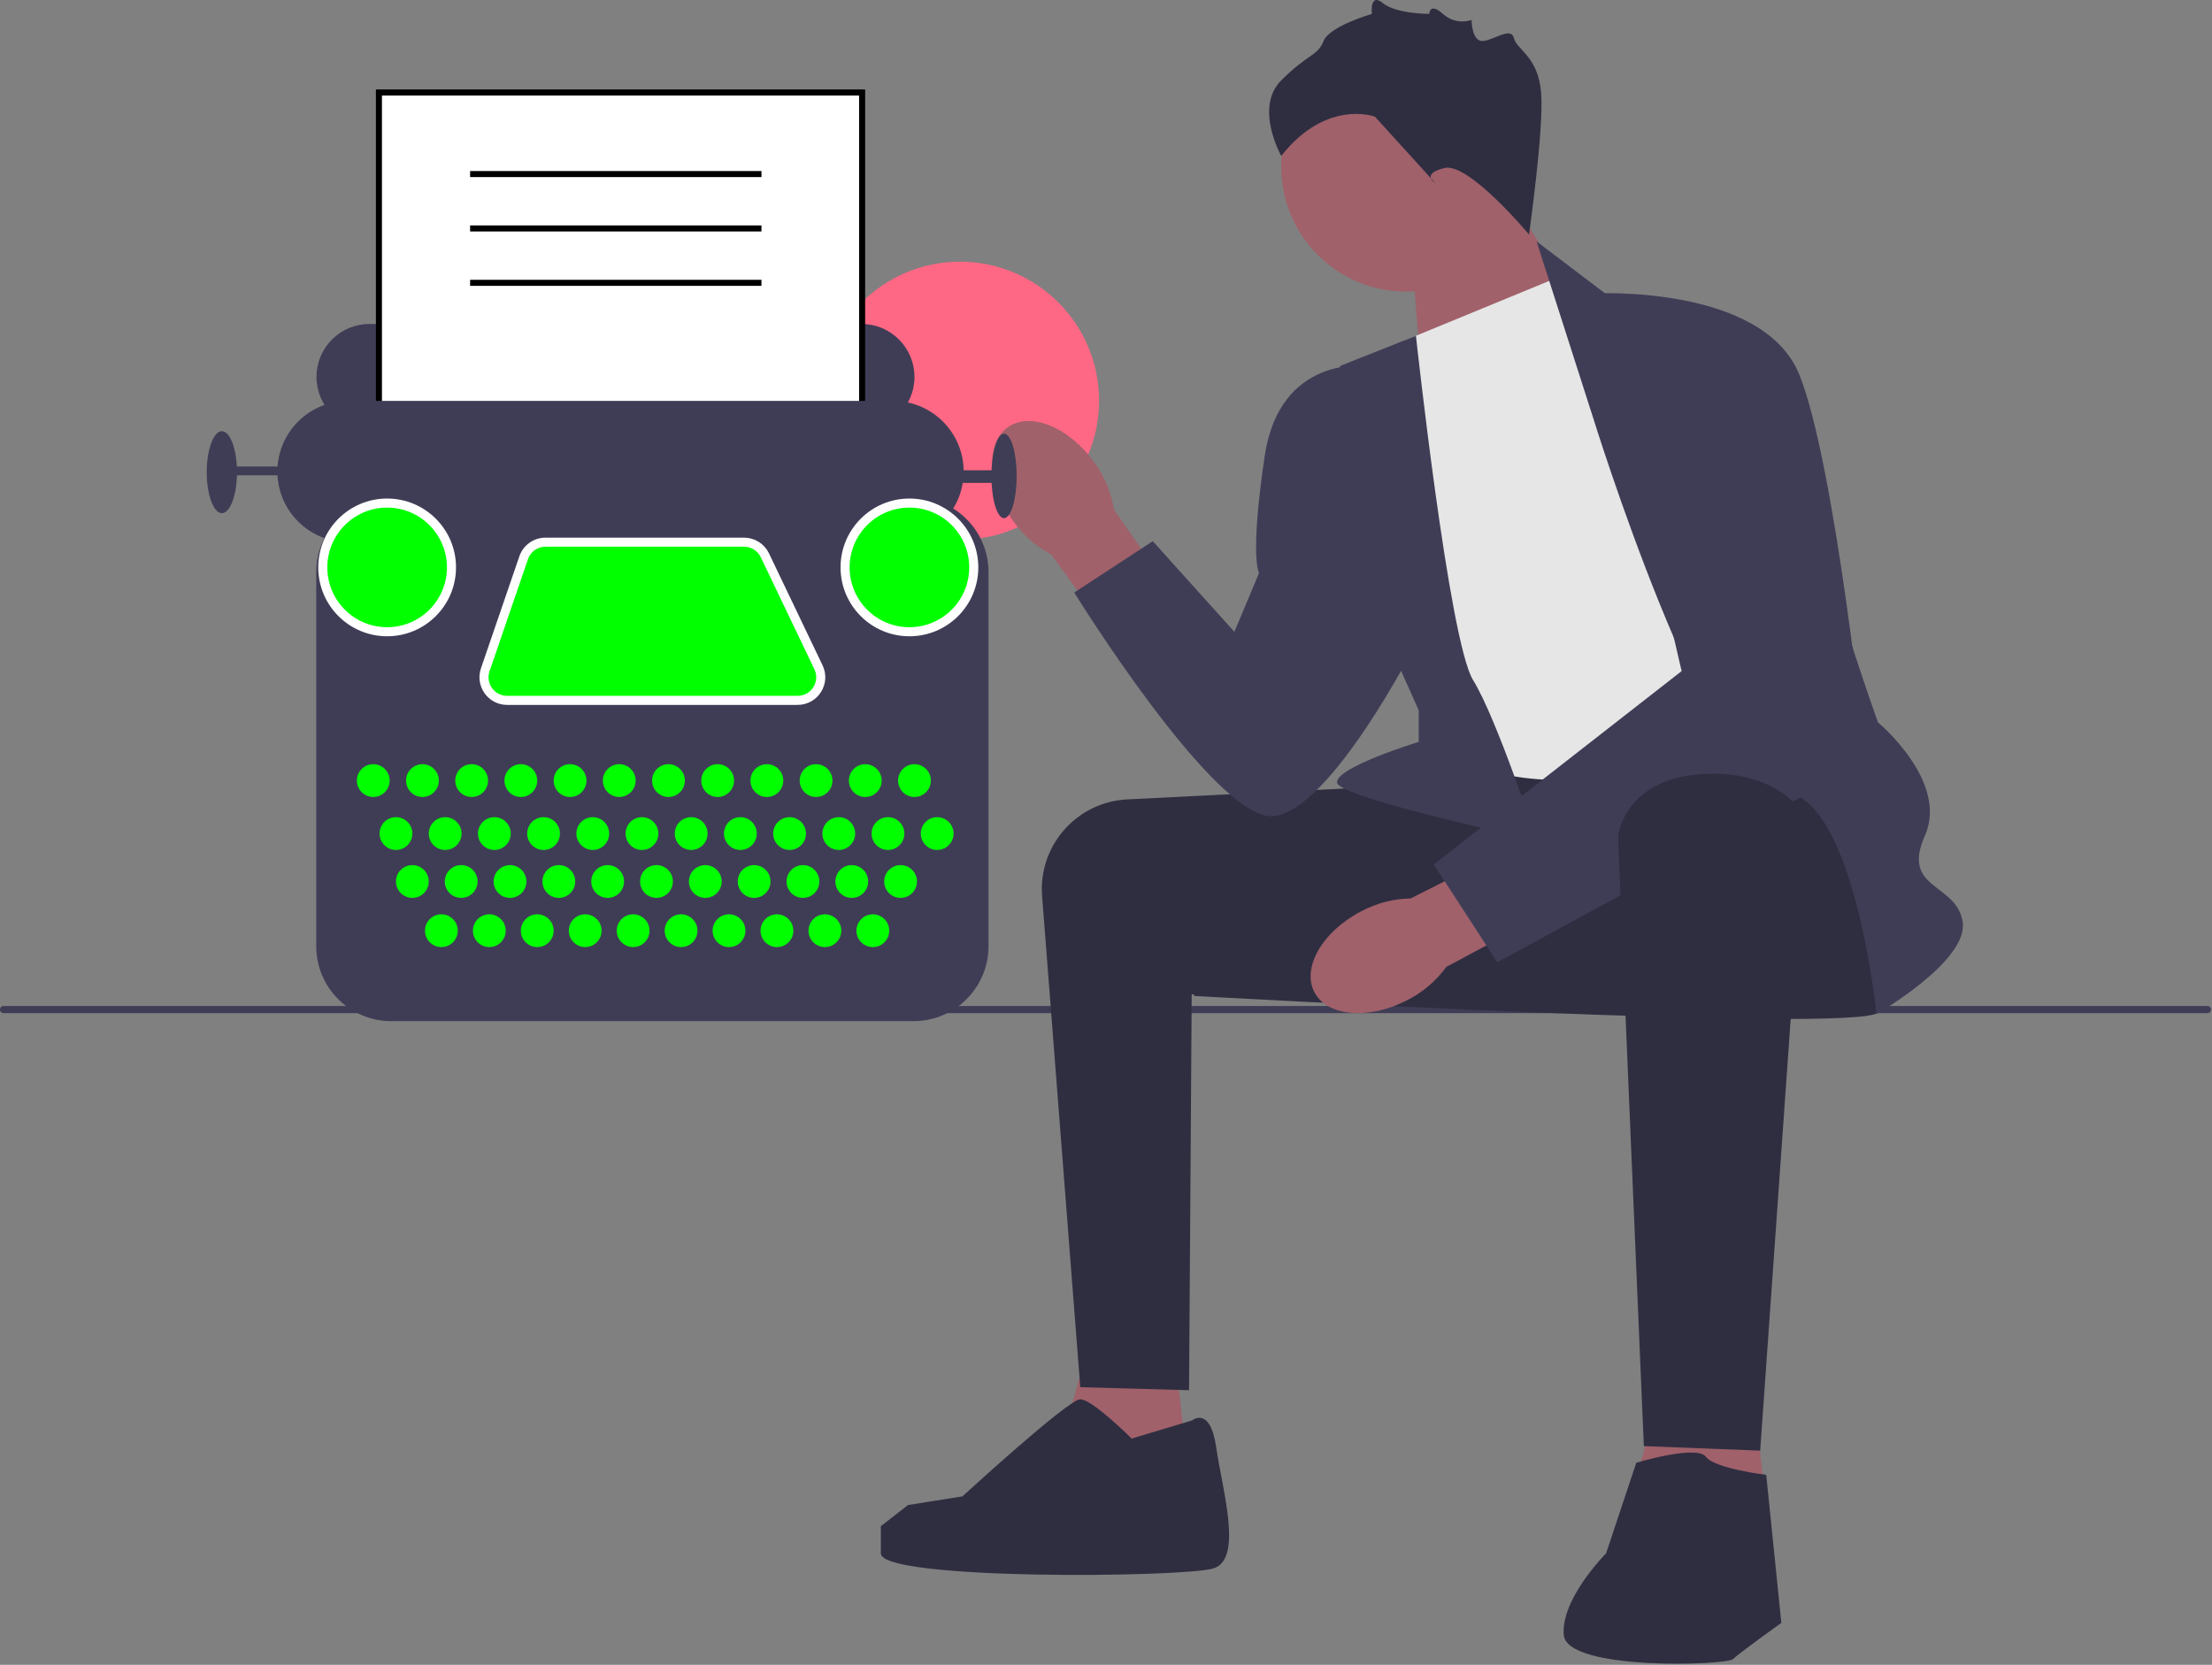 <?xml version="1.0" encoding="UTF-8" standalone="no"?><!DOCTYPE svg PUBLIC "-//W3C//DTD SVG 1.1//EN" "http://www.w3.org/Graphics/SVG/1.1/DTD/svg11.dtd"><svg width="100%" height="100%" viewBox="0 0 732 551" version="1.1" xmlns="http://www.w3.org/2000/svg" xmlnsXlink="http://www.w3.org/1999/xlink" xmlSpace="preserve" xmlnsSerif="http://www.serif.com/" style="fill-rule:evenodd;clip-rule:evenodd;stroke-linejoin:round;stroke-miterlimit:2;"><rect x="0" y="0" width="732" height="551" fill="#808080" stroke="none"/><circle cx="317.682" cy="132.627" r="46.021" style="fill:#ff6884;"/><g><path d="M0,334.134c0,0.66 0.53,1.19 1.19,1.19l729.29,-0c0.66,-0 1.19,-0.53 1.19,-1.19c0,-0.66 -0.53,-1.19 -1.19,-1.19l-729.29,-0c-0.66,-0 -1.19,0.53 -1.19,1.19Z" style="fill:#3f3d56;fill-rule:nonzero;"/><g><path d="M466.985,81.606l3.826,48.951l55.457,-23.164l-31.283,-49.787l-28,24Z" style="fill:#a0616a;fill-rule:nonzero;"/><circle cx="465.323" cy="55.181" r="41.339" style="fill:#a0616a;"/><path d="M387.985,440.606l7,62.787l-49,-6.787l16,-58l26,2Z" style="fill:#a0616a;fill-rule:nonzero;"/><path d="M578.985,449.606l7,62.787l-49,-6.787l16,-58l26,2Z" style="fill:#a0616a;fill-rule:nonzero;"/><path d="M462.485,260.106c-0.669,-0 -54.146,2.685 -89.478,4.463c-16.722,0.841 -29.452,15.315 -28.154,32.009l12.632,162.528l36,1l0.878,-131l71.122,4l-3,-73Z" style="fill:#2f2e41;fill-rule:nonzero;"/><path d="M619.485,259.106c-0,-0 9,69 2,76c-7,7 -226.5,-5.5 -226.5,-5.5c-0,-0 48.153,-69.537 56.826,-71.519c8.674,-1.981 146.674,-8.981 146.674,-8.981l21,10Z" style="fill:#2f2e41;fill-rule:nonzero;"/><path id="uuid-395a52e4-5c72-4314-a9bf-6720c6920e4c-597" d="M335.127,172.233c-8.359,-11.69 -9.103,-25.48 -1.662,-30.798c7.441,-5.319 20.247,-0.152 28.607,11.544c3.404,4.626 5.65,10 6.551,15.672l34.792,49.982l-19.8,13.708l-35.774,-48.834c-5.078,-2.689 -9.437,-6.554 -12.714,-11.274l-0,0Z" style="fill:#a0616a;fill-rule:nonzero;"/><path id="uuid-2bcb0f29-4cb0-4836-b3e1-c42200070018-598" d="M465.674,331.017c-12.747,6.637 -26.505,5.44 -30.728,-2.673c-4.222,-8.113 2.688,-20.068 15.441,-26.706c5.058,-2.721 10.694,-4.192 16.436,-4.289l54.366,-27.441l10.797,21.526l-53.368,28.575c-3.373,4.65 -7.812,8.425 -12.944,11.008l-0,-0Z" style="fill:#a0616a;fill-rule:nonzero;"/><path d="M464.985,112.606l51,-21l96,148c-0,-0 -67,15 -90,18c-23,3 -49,-9 -49,-9l-8,-136Z" style="fill:#e6e6e6;fill-rule:nonzero;"/><path d="M526.985,137.606l-18.5,-57.709l24,18.209c-0,-0 68,45 68,64c-0,19 21,77 21,77c-0,-0 23.5,19.5 15.5,37.5c-8,18 10.5,15.5 12.5,28.5c2,13 -28.5,30.5 -28.5,30.5c-0,-0 -7.5,-73.5 -31.5,-73.5c-24,-0 -62.5,-124.5 -62.5,-124.5Z" style="fill:#3f3d56;fill-rule:nonzero;"/><path d="M468.568,111.13l-25.083,9.976c-0,-0 4,70 8,76c4,6 18,38 18,38l-0,10.429c-0,0 -28,8.571 -27,13.571c1,5 66,19 66,19c-0,-0 -13,-40 -21,-53c-8,-13 -18.917,-113.976 -18.917,-113.976Z" style="fill:#3f3d56;fill-rule:nonzero;"/><path d="M527.485,97.106c-0,-0 56,-3 68,27c12,30 22,128 22,128l-122,66.374l-21,-32.374l82,-64l-29,-125Z" style="fill:#3f3d56;fill-rule:nonzero;"/><path d="M452.485,121.106c-0,-0 -29,-4 -34,30c-5,34 -1.823,38.5 -1.823,38.5l-8.177,19.5l-27,-30l-26,17c-0,-0 47,76 66,74c19,-2 47,-57 47,-57l-16,-92Z" style="fill:#3f3d56;fill-rule:nonzero;"/><path d="M597.323,270.145l-14.838,209.961l-38.5,-1.5c-0,-0 -8.5,-198.5 -8.5,-201.5c-0,-3 4,-20 29,-21c25,-1 32.838,14.039 32.838,14.039Z" style="fill:#2f2e41;fill-rule:nonzero;"/><path d="M541.485,484.106c-0,-0 20,-6 23,-2c3,4 20,6 20,6l5,49c-0,-0 -14,10 -16,12c-2,2 -55,4 -56,-8c-1,-12 14,-27 14,-27l10,-30Z" style="fill:#2f2e41;fill-rule:nonzero;"/><path d="M394.485,470.106c-0,-0 6,-5 8,9c2,14 9,37 -1,40c-10,3 -110,4 -110,-5l-0,-9l9,-7l18.004,-2.869c-0,-0 34.996,-32.131 38.996,-32.131c4,-0 17,13 17,13l20,-6Z" style="fill:#2f2e41;fill-rule:nonzero;"/><path d="M505.985,77.606c-0,-0 -20,-24 -28,-22c-8,2 -3,5 -3,5l-20,-22c-0,-0 -16,-6 -31,13c-0,-0 -9,-16 -0,-25c9,-9 12,-8 14,-13c2,-5 16,-9 16,-9c-0,-0 -0.804,-7.197 3.598,-3.598c4.402,3.598 15.394,3.598 15.394,3.598c-0,-0 0.063,-4 4.535,-0c4.473,4 9.473,2 9.473,2c-0,-0 -0,6.921 3.5,6.961c3.5,0.039 9.5,-4.961 10.5,-0.961c1,4 8,6 9,18c1,12 -4,47 -4,47Z" style="fill:#2f2e41;fill-rule:nonzero;"/></g></g><g><path d="M302.618,124.749c0,-9.678 -7.857,-17.535 -17.534,-17.535l-162.819,0c-9.677,0 -17.534,7.857 -17.534,17.535l0,-0c0,9.677 7.857,17.534 17.534,17.534l162.819,-0c9.677,-0 17.534,-7.857 17.534,-17.534l0,-0Z" style="fill:#3f3d56;"/><rect x="125.397" y="30.606" width="159.896" height="175.343" style="fill:#fff;"/><path d="M286.293,206.949l-161.896,-0l-0,-177.343l161.896,-0l0,177.343Zm-159.896,-2l157.896,-0l0,-173.343l-157.896,-0l-0,173.343Z" style="fill-rule:nonzero;"/><path d="M318.9,156.06c0,-12.903 -10.476,-23.379 -23.379,-23.379l-180.353,-0c-12.903,-0 -23.379,10.476 -23.379,23.379l0,-0c0,12.903 10.476,23.379 23.379,23.379l180.353,-0c12.903,-0 23.379,-10.476 23.379,-23.379l0,-0Z" style="fill:#3f3d56;"/><ellipse cx="332.26" cy="157.521" rx="4.175" ry="13.986" style="fill:#3f3d56;"/><ellipse cx="73.42" cy="156.269" rx="5.01" ry="13.568" style="fill:#3f3d56;"/><rect x="74.672" y="154.39" width="28.806" height="2.922" style="fill:#3f3d56;"/><rect x="306.376" y="155.642" width="23.379" height="4.175" style="fill:#3f3d56;"/><path d="M302.334,337.957l-172.895,-0c-13.669,-0 -24.79,-11.122 -24.79,-24.79l-0,-123.841c-0,-13.669 11.121,-24.79 24.79,-24.79l172.895,-0c13.669,-0 24.789,11.121 24.789,24.79l0,123.841c0,13.668 -11.12,24.79 -24.789,24.79Z" style="fill:#3f3d56;fill-rule:nonzero;"/><circle cx="123.518" cy="258.343" r="5.427" style="fill:#01ff00;"/><circle cx="131.033" cy="275.878" r="5.427" style="fill:#01ff00;"/><circle cx="136.46" cy="291.742" r="5.427" style="fill:#01ff00;"/><circle cx="146.062" cy="308.024" r="5.427" style="fill:#01ff00;"/><circle cx="161.926" cy="308.024" r="5.427" style="fill:#01ff00;"/><circle cx="177.791" cy="308.024" r="5.427" style="fill:#01ff00;"/><circle cx="193.655" cy="308.024" r="5.427" style="fill:#01ff00;"/><circle cx="209.52" cy="308.024" r="5.427" style="fill:#01ff00;"/><circle cx="225.384" cy="308.024" r="5.427" style="fill:#01ff00;"/><circle cx="241.248" cy="308.024" r="5.427" style="fill:#01ff00;"/><circle cx="257.113" cy="308.024" r="5.427" style="fill:#01ff00;"/><circle cx="272.977" cy="308.024" r="5.427" style="fill:#01ff00;"/><circle cx="288.841" cy="308.024" r="5.427" style="fill:#01ff00;"/><circle cx="152.617" cy="291.742" r="5.427" style="fill:#01ff00;"/><circle cx="168.773" cy="291.742" r="5.427" style="fill:#01ff00;"/><circle cx="184.93" cy="291.742" r="5.427" style="fill:#01ff00;"/><circle cx="201.086" cy="291.742" r="5.427" style="fill:#01ff00;"/><circle cx="217.243" cy="291.742" r="5.427" style="fill:#01ff00;"/><circle cx="233.4" cy="291.742" r="5.427" style="fill:#01ff00;"/><circle cx="249.556" cy="291.742" r="5.427" style="fill:#01ff00;"/><circle cx="265.713" cy="291.742" r="5.427" style="fill:#01ff00;"/><circle cx="281.869" cy="291.742" r="5.427" style="fill:#01ff00;"/><circle cx="298.026" cy="291.742" r="5.427" style="fill:#01ff00;"/><circle cx="147.314" cy="275.878" r="5.427" style="fill:#01ff00;"/><circle cx="163.596" cy="275.878" r="5.427" style="fill:#01ff00;"/><circle cx="179.878" cy="275.878" r="5.427" style="fill:#01ff00;"/><circle cx="196.16" cy="275.878" r="5.427" style="fill:#01ff00;"/><circle cx="212.442" cy="275.878" r="5.427" style="fill:#01ff00;"/><circle cx="228.724" cy="275.878" r="5.427" style="fill:#01ff00;"/><circle cx="245.006" cy="275.878" r="5.427" style="fill:#01ff00;"/><circle cx="261.287" cy="275.878" r="5.427" style="fill:#01ff00;"/><circle cx="277.569" cy="275.878" r="5.427" style="fill:#01ff00;"/><circle cx="293.851" cy="275.878" r="5.427" style="fill:#01ff00;"/><circle cx="310.133" cy="275.878" r="5.427" style="fill:#01ff00;"/><circle cx="139.8" cy="258.343" r="5.427" style="fill:#01ff00;"/><circle cx="156.082" cy="258.343" r="5.427" style="fill:#01ff00;"/><circle cx="172.363" cy="258.343" r="5.427" style="fill:#01ff00;"/><circle cx="188.645" cy="258.343" r="5.427" style="fill:#01ff00;"/><circle cx="204.927" cy="258.343" r="5.427" style="fill:#01ff00;"/><circle cx="221.209" cy="258.343" r="5.427" style="fill:#01ff00;"/><circle cx="237.491" cy="258.343" r="5.427" style="fill:#01ff00;"/><circle cx="253.773" cy="258.343" r="5.427" style="fill:#01ff00;"/><circle cx="270.055" cy="258.343" r="5.427" style="fill:#01ff00;"/><circle cx="286.336" cy="258.343" r="5.427" style="fill:#01ff00;"/><circle cx="302.618" cy="258.343" r="5.427" style="fill:#01ff00;"/><circle cx="128.11" cy="187.789" r="21.292" style="fill:#01ff00;stroke:#fff;stroke-width:3px;"/><circle cx="300.948" cy="187.789" r="21.292" style="fill:#01ff00;stroke:#fff;stroke-width:3px;"/><path d="M180.522,179.439l65.701,-0c2.945,-0 5.628,1.691 6.899,4.347l17.731,37.06c2.428,5.076 -1.272,10.948 -6.899,10.948l-96.139,0c-5.248,0 -8.936,-5.164 -7.234,-10.128l12.707,-37.06c1.06,-3.091 3.967,-5.167 7.234,-5.167l0,-0Z" style="fill:#01ff00;fill-rule:nonzero;stroke:#fffefe;stroke-width:3px;"/></g><rect x="155.568" y="56.606" width="96.417" height="2"/><rect x="155.568" y="74.606" width="96.417" height="2"/><rect x="155.568" y="92.606" width="96.417" height="2"/></svg>